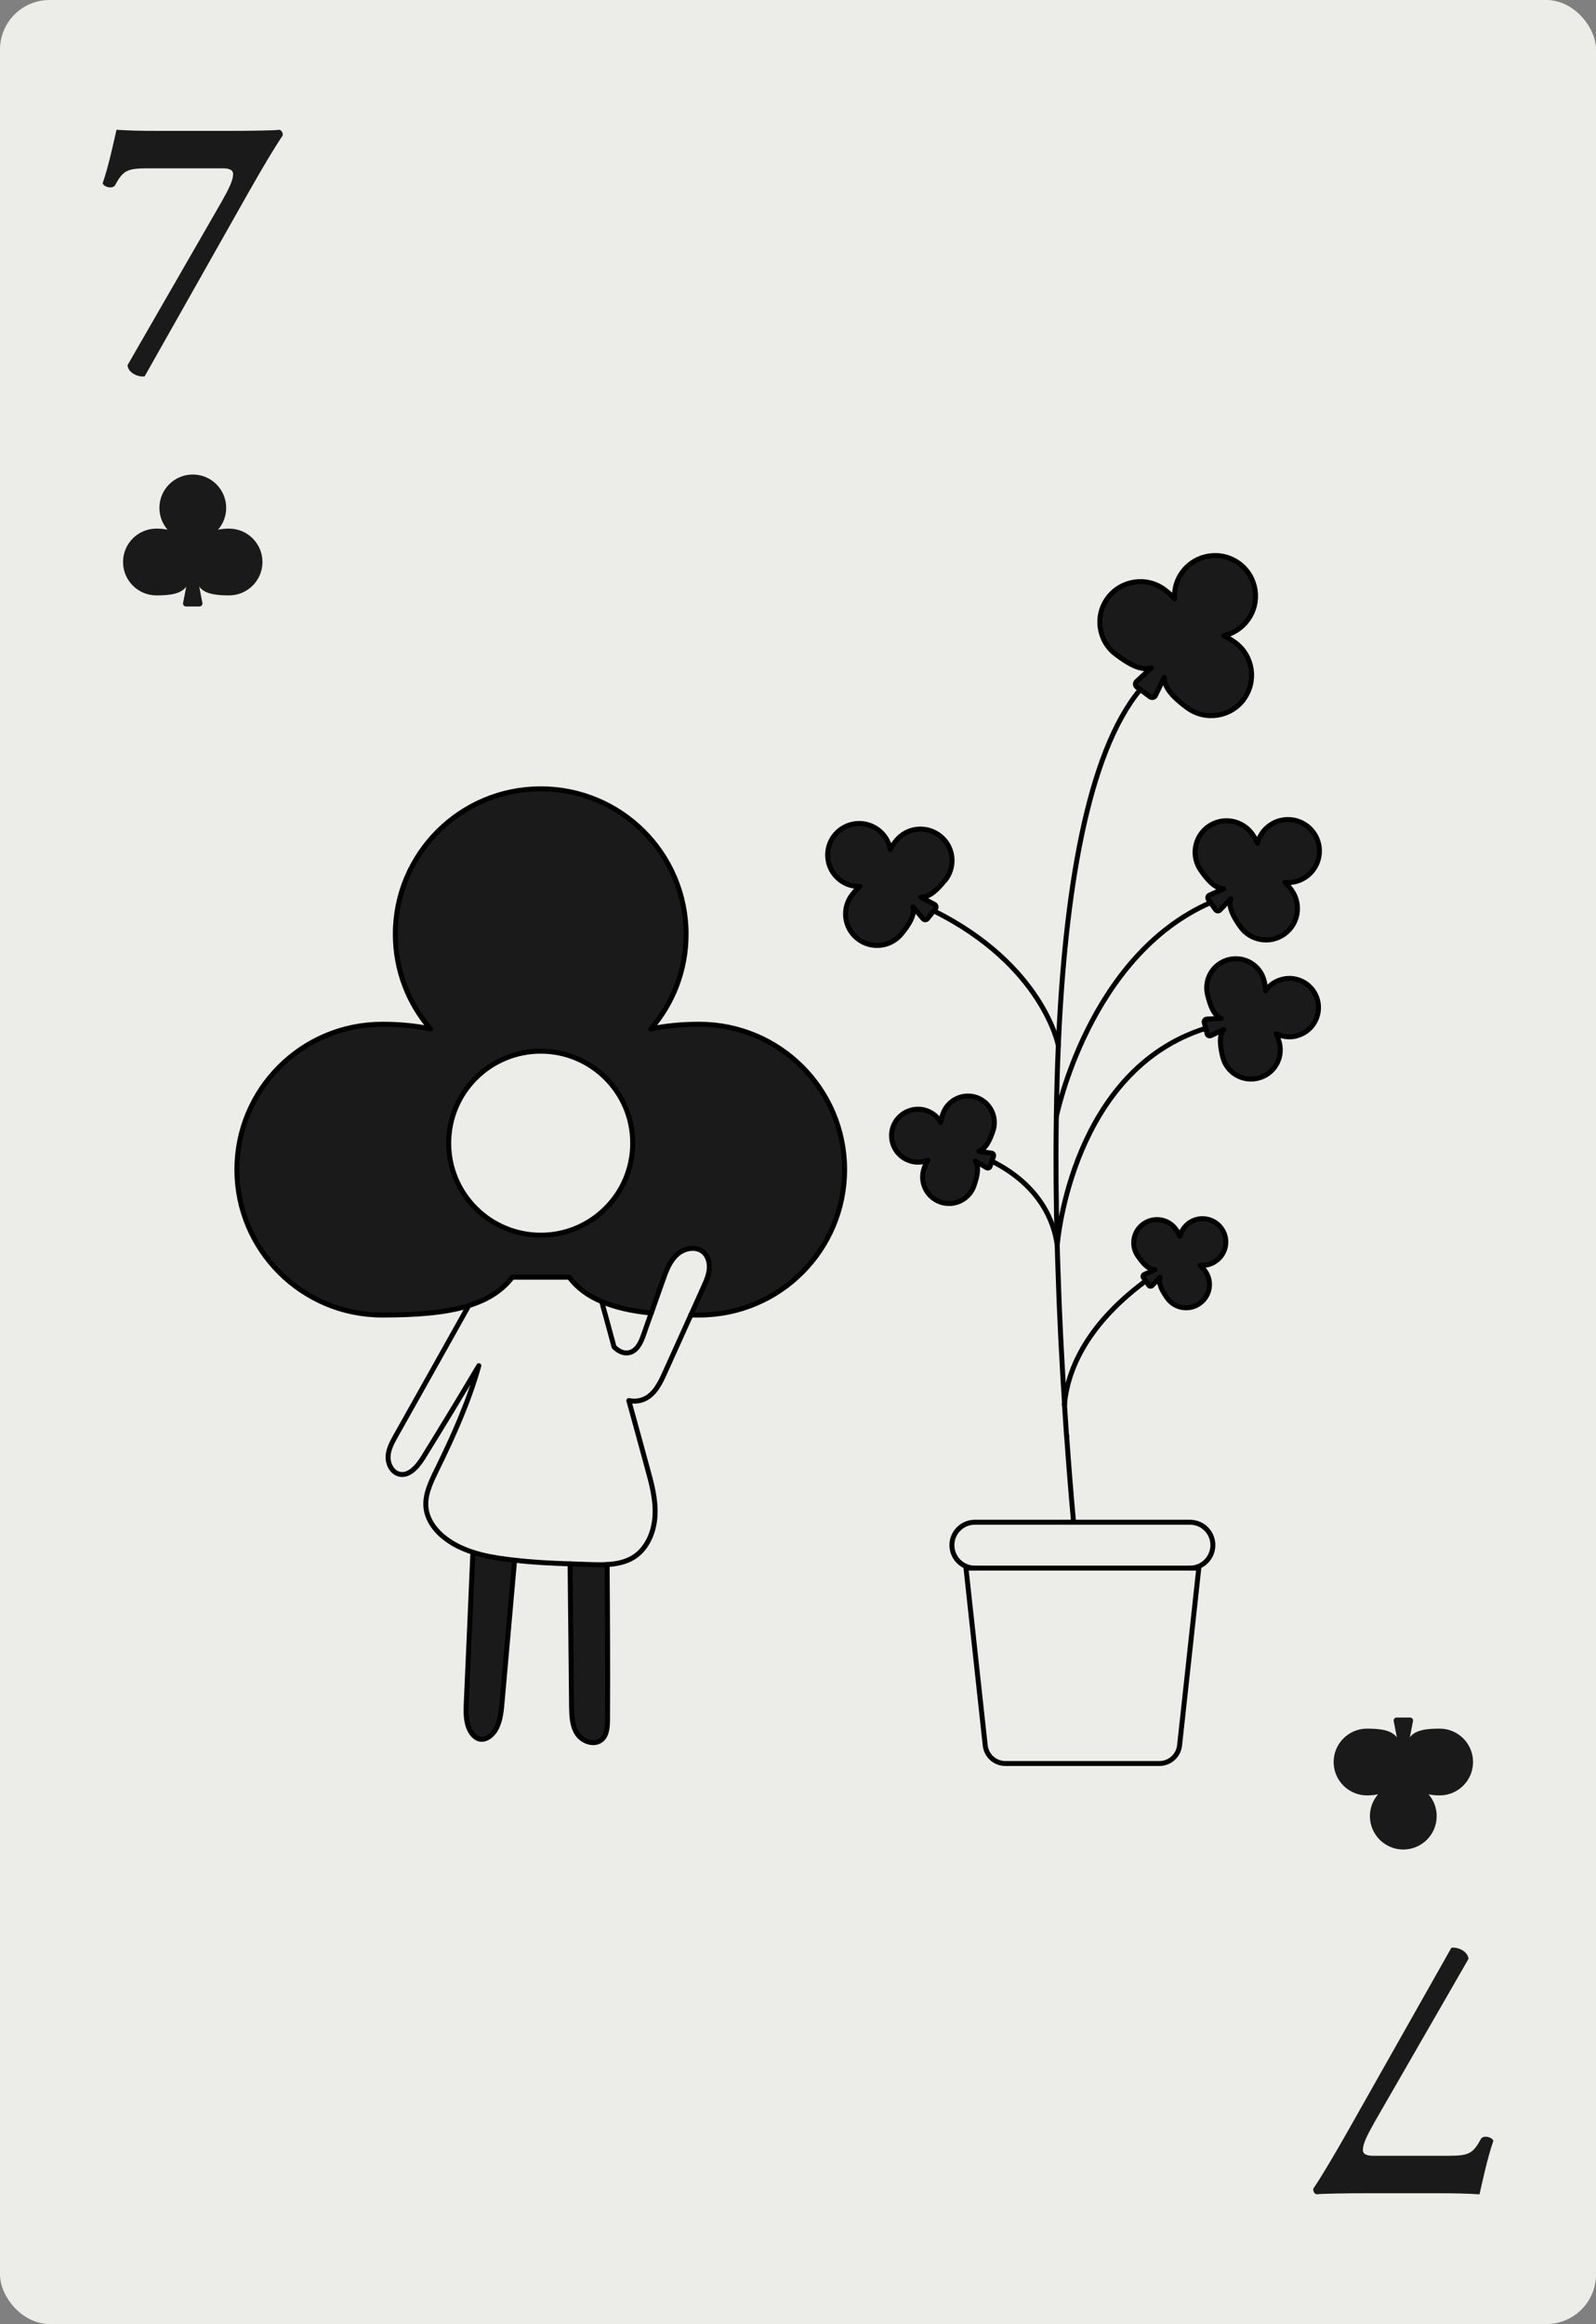 <?xml version="1.0" encoding="UTF-8"?><svg id="Layer_2" xmlns="http://www.w3.org/2000/svg" viewBox="0 0 161.09 234.55"><rect x="0" y="0" width="161.09" height="234.55" fill="#808080" stroke="none"/><defs><style>.cls-1{fill:#ecede8;}.cls-1,.cls-2{stroke-width:0px;}.cls-2{fill:#1a1a1a;}.cls-3{fill:none;stroke:#000;stroke-linecap:round;stroke-linejoin:round;stroke-width:.5px;}</style></defs><g id="Layer_2-2"><rect class="cls-1" width="161.09" height="234.55" rx="5" ry="5"/><path class="cls-2" d="m138.1,221.35c-2.27,0-4.75.04-5.22.11-.25-.07-.36-.36-.32-.58.9-1.33,2.05-3.28,3.56-5.94l10.37-18.36c.61-.11,1.66.32,1.73,1.12l-9.47,16.45c-.79,1.4-1.19,2.23-1.19,2.84,0,.47.5.58,1.04.58h7.63c2.09,0,2.45-.25,3.28-1.76.29-.32,1.08-.14,1.22.25-.61,1.76-1.08,4.03-1.4,5.4-1.19-.07-2.05-.11-4.32-.11h-6.91Z"/><path class="cls-2" d="m137.97,181.2c.43,0,.8-.04,1.12-.11-.51.59-.82,1.36-.82,2.2,0,1.86,1.51,3.37,3.37,3.37s3.37-1.51,3.37-3.37c0-.84-.31-1.61-.82-2.2.32.07.7.11,1.12.11,1.86,0,3.37-1.51,3.37-3.37s-1.51-3.37-3.37-3.37c-1.32,0-2.46.13-3.01.88l.32-1.64c.04-.19-.11-.36-.3-.36h-1.35c-.19,0-.34.18-.3.36l.32,1.64c-.55-.74-1.69-.88-3.01-.88-1.86,0-3.37,1.51-3.37,3.37s1.51,3.37,3.37,3.37Z"/><path class="cls-2" d="m22.99,13.21c2.27,0,4.75-.04,5.22-.11.25.07.36.36.32.58-.9,1.33-2.05,3.28-3.56,5.94l-10.37,18.36c-.61.11-1.66-.32-1.73-1.12l9.47-16.45c.79-1.4,1.19-2.23,1.19-2.84,0-.47-.5-.58-1.04-.58h-7.63c-2.09,0-2.45.25-3.28,1.76-.29.32-1.08.14-1.22-.25.61-1.76,1.08-4.03,1.4-5.4,1.19.07,2.05.11,4.32.11h6.91Z"/><path class="cls-2" d="m23.13,53.35c-.43,0-.8.04-1.12.11.51-.59.82-1.36.82-2.2,0-1.86-1.51-3.37-3.37-3.37s-3.37,1.51-3.37,3.37c0,.84.31,1.61.82,2.2-.32-.07-.7-.11-1.12-.11-1.86,0-3.37,1.51-3.37,3.37s1.51,3.37,3.37,3.37c1.32,0,2.46-.13,3.01-.88l-.32,1.64c-.04.19.11.36.3.36h1.35c.19,0,.34-.18.3-.36l-.32-1.64c.55.74,1.69.88,3.01.88,1.86,0,3.37-1.51,3.37-3.37s-1.51-3.37-3.37-3.37Z"/><path class="cls-2" d="m115.41,128.96c-.08-.11-.03-.27.09-.32l1.07-.47c-.64-.02-1.19-.62-1.71-1.37-.75-1.06-.5-2.53.57-3.27s2.53-.49,3.27.58c.17.24.3.46.39.68.14-.52.46-1.01.93-1.35,1.07-.75,2.53-.49,3.28.58.75,1.06.49,2.53-.58,3.27-.48.34-1.04.47-1.58.42.17.15.34.35.52.59.75,1.07.49,2.53-.58,3.27-1.06.75-2.53.49-3.27-.57-.53-.76-.91-1.46-.71-2.08l-.81.84c-.09.09-.25.09-.33-.03l-.32-.46-.22-.32Z"/><path class="cls-2" d="m99.58,117.85l-1.14-.67c.41.61.21,1.5-.13,2.49-.48,1.39-2,2.13-3.39,1.65-1.4-.49-2.13-2.01-1.65-3.4.11-.32.23-.58.37-.82-.57.23-1.23.27-1.86.04-1.39-.48-2.13-2.01-1.65-3.4.49-1.39,2.01-2.13,3.4-1.65.63.22,1.13.65,1.43,1.19.03-.26.09-.55.21-.87.49-1.39,2.01-2.13,3.4-1.65,1.39.49,2.13,2.01,1.65,3.4-.34.99-.74,1.81-1.44,2.03l1.31.19c.15.03.24.18.19.32l-.17.5-.18.52c-.05.14-.21.21-.35.13Z"/><path class="cls-2" d="m123.53,103.91l-1.32.61c-.15.07-.34-.02-.37-.18l-.14-.56-.15-.59c-.04-.16.08-.33.25-.34l1.45-.07c-.74-.31-1.09-1.25-1.37-2.38-.39-1.58.58-3.18,2.16-3.56s3.18.58,3.56,2.16c.09.36.13.69.14.98.4-.56.99-.98,1.7-1.15,1.58-.39,3.18.58,3.56,2.16s-.58,3.18-2.16,3.56c-.71.17-1.43.08-2.04-.24.13.27.23.58.33.94.39,1.58-.58,3.18-2.17,3.56-1.58.39-3.18-.58-3.56-2.16-.27-1.13-.4-2.12.12-2.75Z"/><path class="cls-2" d="m123.14,91.84c-.13.14-.34.12-.45-.03l-.5-.7h0s0,0,0,0l-.23-.33c-.1-.15-.04-.36.12-.43l1.43-.64c-.87-.03-1.59-.83-2.31-1.86-1.01-1.43-.66-3.42.77-4.43,1.43-1.01,3.42-.66,4.43.77.23.33.4.64.52.93.18-.71.6-1.37,1.25-1.82,1.43-1.01,3.42-.67,4.43.77,1.01,1.43.66,3.42-.77,4.43-.65.46-1.41.64-2.14.56.23.21.46.48.69.81,1.01,1.43.67,3.42-.77,4.43-1.43,1.01-3.42.66-4.42-.77-.72-1.02-1.24-1.98-.96-2.81l-1.09,1.13Z"/><path class="cls-2" d="m116.07,70.33l-.99-.74-.34-.25c-.19-.14-.2-.41-.03-.57l1.49-1.37c-1.07.33-2.28-.38-3.56-1.34-1.81-1.35-2.18-3.92-.83-5.72,1.36-1.81,3.92-2.18,5.73-.83.41.31.75.62,1.01.93-.07-.94.19-1.92.8-2.73,1.36-1.81,3.92-2.18,5.73-.83,1.81,1.36,2.18,3.92.82,5.73-.61.82-1.46,1.34-2.39,1.55.37.16.76.4,1.17.7,1.81,1.36,2.18,3.92.83,5.73-1.36,1.81-3.92,2.18-5.73.82-1.28-.95-2.29-1.92-2.29-3.04l-.88,1.82c-.09.21-.37.27-.55.14Z"/><path class="cls-2" d="m93.16,92.71l-1.01-1.2c.21.84-.37,1.76-1.15,2.72-1.11,1.37-3.11,1.58-4.48.47s-1.57-3.11-.46-4.48c.25-.31.5-.56.75-.76-.74.02-1.49-.21-2.1-.71-1.36-1.11-1.57-3.11-.46-4.48,1.11-1.36,3.11-1.57,4.48-.46.62.5,1,1.19,1.13,1.91.15-.28.34-.58.58-.88,1.11-1.37,3.11-1.57,4.48-.46,1.37,1.1,1.57,3.11.46,4.47-.78.97-1.56,1.73-2.43,1.69l1.39.74c.15.09.2.3.09.44l-.17.21-.64.79c-.11.14-.33.14-.45,0Z"/><path class="cls-2" d="m61.27,157.9c.05,5.23.07,10.45.04,15.69,0,.71-.05,1.52-.59,1.99-.72.63-1.94.21-2.47-.59-.52-.81-.55-1.82-.57-2.78-.05-4.79-.1-9.58-.15-14.37.7.03,1.37.05,2.07.07.55.02,1.11.03,1.67,0Z"/><path class="cls-2" d="m51.94,157.47c-.42,4.72-.83,9.45-1.25,14.17-.08.93-.16,1.88-.54,2.68s-1.13,1.39-1.83,1.17c-.58-.19-.99-.86-1.15-1.58-.17-.72-.14-1.49-.1-2.24.22-5,.45-10,.66-15h0c1.13.37,2.33.58,3.51.72.23.03.46.06.7.08Z"/><path class="cls-2" d="m54.58,124.66c5.13,0,9.28-4.16,9.28-9.29s-4.15-9.28-9.28-9.28-9.29,4.15-9.29,9.28,4.16,9.29,9.29,9.29Zm16-21.29c8.1,0,14.67,6.57,14.67,14.67s-6.57,14.68-14.67,14.68c-.29,0-.58,0-.86,0,.42-.94.84-1.86,1.26-2.8.27-.57.52-1.16.59-1.78.07-.63-.09-1.31-.55-1.74-.73-.68-1.97-.45-2.7.22-.74.67-1.09,1.64-1.42,2.58-.4,1.11-.78,2.21-1.17,3.32h0c-1.87-.19-3.56-.54-5.01-1.16-1.35-.56-2.47-1.36-3.28-2.46h-5.74c-.62.82-1.39,1.47-2.3,1.98-.64.36-1.34.65-2.1.89-2.44.76-5.46.94-8.73.94-8.11,0-14.67-6.57-14.67-14.68s6.56-14.67,14.67-14.67c1.86,0,3.47.17,4.88.48-2.22-2.57-3.56-5.91-3.56-9.57,0-8.11,6.57-14.67,14.68-14.67s14.67,6.56,14.67,14.67c0,3.66-1.33,7-3.56,9.57,1.42-.31,3.03-.48,4.89-.48Z"/><path class="cls-3" d="m60.73,131.36c1.44.62,3.14.97,5.01,1.16"/><path class="cls-3" d="m69.72,132.72c.28,0,.57,0,.86,0,8.1,0,14.67-6.57,14.67-14.68s-6.57-14.67-14.67-14.67c-1.86,0-3.47.17-4.89.48,2.22-2.57,3.56-5.91,3.56-9.57,0-8.11-6.57-14.67-14.67-14.67s-14.68,6.56-14.68,14.67c0,3.66,1.34,7,3.56,9.57-1.41-.31-3.02-.48-4.88-.48-8.11,0-14.67,6.57-14.67,14.67s6.56,14.68,14.67,14.68c3.26,0,6.29-.19,8.73-.94"/><path class="cls-3" d="m63.86,115.37c0,5.13-4.15,9.29-9.28,9.29s-9.29-4.16-9.29-9.29,4.16-9.28,9.29-9.28,9.28,4.15,9.28,9.28Z"/><path class="cls-3" d="m122.19,91.1l-.23-.33c-.1-.15-.04-.36.12-.43l1.43-.64c-.87-.03-1.59-.83-2.31-1.86-1.01-1.43-.66-3.42.77-4.43,1.43-1.01,3.42-.66,4.43.77.23.33.4.64.52.93.18-.71.6-1.37,1.25-1.82,1.43-1.01,3.42-.67,4.43.77,1.01,1.43.66,3.42-.77,4.43-.65.46-1.41.64-2.14.56.23.21.46.48.69.81,1.01,1.43.67,3.42-.77,4.43-1.43,1.01-3.42.66-4.42-.77-.72-1.02-1.24-1.98-.96-2.81l-1.09,1.13c-.13.14-.34.12-.45-.03l-.5-.7h0"/><path class="cls-3" d="m122.71,127.28c-.48.34-1.04.47-1.58.42.17.15.34.35.52.59.75,1.07.49,2.53-.58,3.27-1.06.75-2.53.49-3.27-.57-.53-.76-.91-1.46-.71-2.08l-.81.84c-.09.09-.25.09-.33-.03l-.32-.46-.22-.32c-.08-.11-.03-.27.09-.32l1.07-.47c-.64-.02-1.19-.62-1.71-1.37-.75-1.06-.5-2.53.57-3.27s2.53-.49,3.27.58c.17.24.3.46.39.68.14-.52.46-1.01.93-1.35,1.07-.75,2.53-.49,3.28.58.75,1.06.49,2.53-.58,3.27Z"/><path class="cls-3" d="m100.28,116.7l-.17.5-.18.52c-.05.14-.21.21-.35.13l-1.14-.67c.41.61.21,1.5-.13,2.49-.48,1.39-2,2.13-3.39,1.65-1.4-.49-2.13-2.01-1.65-3.4.11-.32.23-.58.37-.82-.57.23-1.23.27-1.86.04-1.39-.48-2.13-2.01-1.65-3.4.49-1.39,2.01-2.13,3.4-1.65.63.22,1.13.65,1.43,1.19.03-.26.09-.55.21-.87.49-1.39,2.01-2.13,3.4-1.65,1.39.49,2.13,2.01,1.65,3.4-.34.99-.74,1.81-1.44,2.03l1.31.19c.15.03.24.18.19.32Z"/><path class="cls-3" d="m130.85,104.56c-.71.17-1.43.08-2.04-.24.13.27.23.58.33.94.39,1.58-.58,3.18-2.17,3.56-1.58.39-3.18-.58-3.56-2.16-.27-1.13-.4-2.12.12-2.75l-1.32.61c-.15.07-.34-.02-.37-.18l-.14-.56-.15-.59c-.04-.16.08-.33.25-.34l1.45-.07c-.74-.31-1.09-1.25-1.37-2.38-.39-1.58.58-3.18,2.16-3.56s3.18.58,3.56,2.16c.09.36.13.69.14.98.4-.56.99-.98,1.7-1.15,1.58-.39,3.18.58,3.56,2.16s-.58,3.18-2.16,3.56Z"/><path class="cls-3" d="m95.37,88.85c-.78.97-1.56,1.73-2.43,1.69l1.39.74c.15.09.2.3.09.44l-.17.21-.64.79c-.11.14-.33.14-.45,0l-1.01-1.2c.21.84-.37,1.76-1.15,2.72-1.11,1.37-3.11,1.58-4.48.47s-1.57-3.11-.46-4.48c.25-.31.5-.56.75-.76-.74.02-1.49-.21-2.1-.71-1.36-1.11-1.57-3.11-.46-4.48,1.11-1.36,3.11-1.57,4.48-.46.62.5,1,1.19,1.13,1.91.15-.28.34-.58.58-.88,1.11-1.37,3.11-1.57,4.48-.46,1.37,1.1,1.57,3.11.46,4.47Z"/><path class="cls-3" d="m125.53,70.59c-1.36,1.81-3.92,2.18-5.73.82-1.28-.95-2.29-1.92-2.29-3.04l-.88,1.82c-.09.21-.37.27-.55.14l-.99-.74-.34-.25c-.19-.14-.2-.41-.03-.57l1.49-1.37c-1.07.33-2.28-.38-3.56-1.34-1.81-1.35-2.18-3.92-.83-5.72,1.36-1.81,3.92-2.18,5.73-.83.41.31.75.62,1.01.93-.07-.94.19-1.92.8-2.73,1.36-1.81,3.92-2.18,5.73-.83,1.81,1.36,2.18,3.92.82,5.73-.61.82-1.46,1.34-2.39,1.55.37.16.76.4,1.17.7,1.81,1.36,2.18,3.92.83,5.73Z"/><path class="cls-3" d="m98.39,158.26c-1.28,0-2.31-1.04-2.31-2.32,0-.64.26-1.22.68-1.63.41-.42.99-.68,1.63-.68h21.72c1.28,0,2.31,1.03,2.31,2.31,0,.64-.26,1.22-.68,1.64-.41.42-.99.68-1.63.68"/><path class="cls-3" d="m120.11,158.26h.89l-1.94,17.88c-.11,1.05-.99,1.84-2.04,1.84h-15.54c-1.06,0-1.93-.79-2.04-1.84l-1.94-17.88h22.61Z"/><path class="cls-3" d="m107.66,144.92c.23,3.26.47,6.2.7,8.71"/><path class="cls-3" d="m107.44,141.74c.07,1.09.14,2.15.21,3.18"/><path class="cls-3" d="m106.71,125.66c.02.68.03,1.35.06,2.02.15,4.97.4,9.72.68,14.05"/><path class="cls-3" d="m115.08,69.6c-5.37,6.48-7.6,20.6-8.26,35.92-.1,2.37-.17,4.77-.2,7.17-.07,4.35-.03,8.71.09,12.95"/><path class="cls-3" d="m115.63,129.28c-6.33,4.69-7.92,9.42-8.19,12.44v.02"/><path class="cls-3" d="m107.66,144.92h0"/><path class="cls-3" d="m100.11,117.19c4.96,2.49,6.28,6.18,6.6,8.45"/><path class="cls-3" d="m106.71,125.66h0c.04-.54,1.55-17.67,14.99-21.88"/><path class="cls-3" d="m106.62,112.69s3.26-16.22,15.57-21.6h0"/><path class="cls-3" d="m106.82,105.52s-1.51-8.09-12.58-13.6"/><path class="cls-3" d="m65.74,132.52h0c.39-1.11.77-2.21,1.17-3.32.33-.94.68-1.91,1.42-2.58.73-.67,1.97-.9,2.7-.22.46.42.62,1.11.55,1.74-.07.62-.33,1.21-.59,1.78-.42.94-.84,1.86-1.26,2.8-.88,1.95-1.76,3.9-2.64,5.85-.46,1.03-1.01,2.14-2.04,2.62-.51.23-1.05.27-1.58.16.62,2.26,1.25,4.53,1.86,6.79.44,1.59.88,3.21.78,4.85-.09,1.64-.8,3.34-2.2,4.2-.8.48-1.71.66-2.65.71-.56.03-1.12.02-1.67,0-.7-.02-1.37-.04-2.07-.07h0c-1.86-.06-3.73-.15-5.58-.37-.23-.02-.46-.05-.7-.08-1.19-.15-2.38-.35-3.51-.72h0c-.95-.31-1.86-.72-2.67-1.32-1.04-.76-1.91-1.86-2.06-3.14-.15-1.31.46-2.57,1.03-3.75,1.67-3.4,3.28-6.96,4.3-10.62-1.84,3.11-3.72,6.2-5.63,9.29-.56.89-1.42,1.92-2.43,1.65-.73-.2-1.13-1.03-1.1-1.79.04-.76.42-1.44.79-2.1,2.46-4.37,4.9-8.74,7.35-13.11.76-.24,1.47-.53,2.1-.89.91-.52,1.68-1.17,2.3-1.98h5.74c.82,1.1,1.93,1.9,3.28,2.46.42,1.53.84,3.05,1.25,4.58h0c.45.44.98.71,1.56.57.79-.21,1.17-1.07,1.43-1.84.25-.71.51-1.43.76-2.15Z"/><path class="cls-3" d="m47.73,156.67c-.21,5-.44,10-.66,15-.03.76-.07,1.52.1,2.24.16.72.58,1.39,1.15,1.58.7.22,1.45-.37,1.83-1.17s.46-1.75.54-2.68c.42-4.72.83-9.45,1.25-14.17"/><path class="cls-3" d="m57.54,157.83c.05,4.79.1,9.58.15,14.37.02.96.04,1.98.57,2.78.52.8,1.74,1.22,2.47.59.54-.47.58-1.28.59-1.99.03-5.23,0-10.45-.04-15.69"/></g></svg>